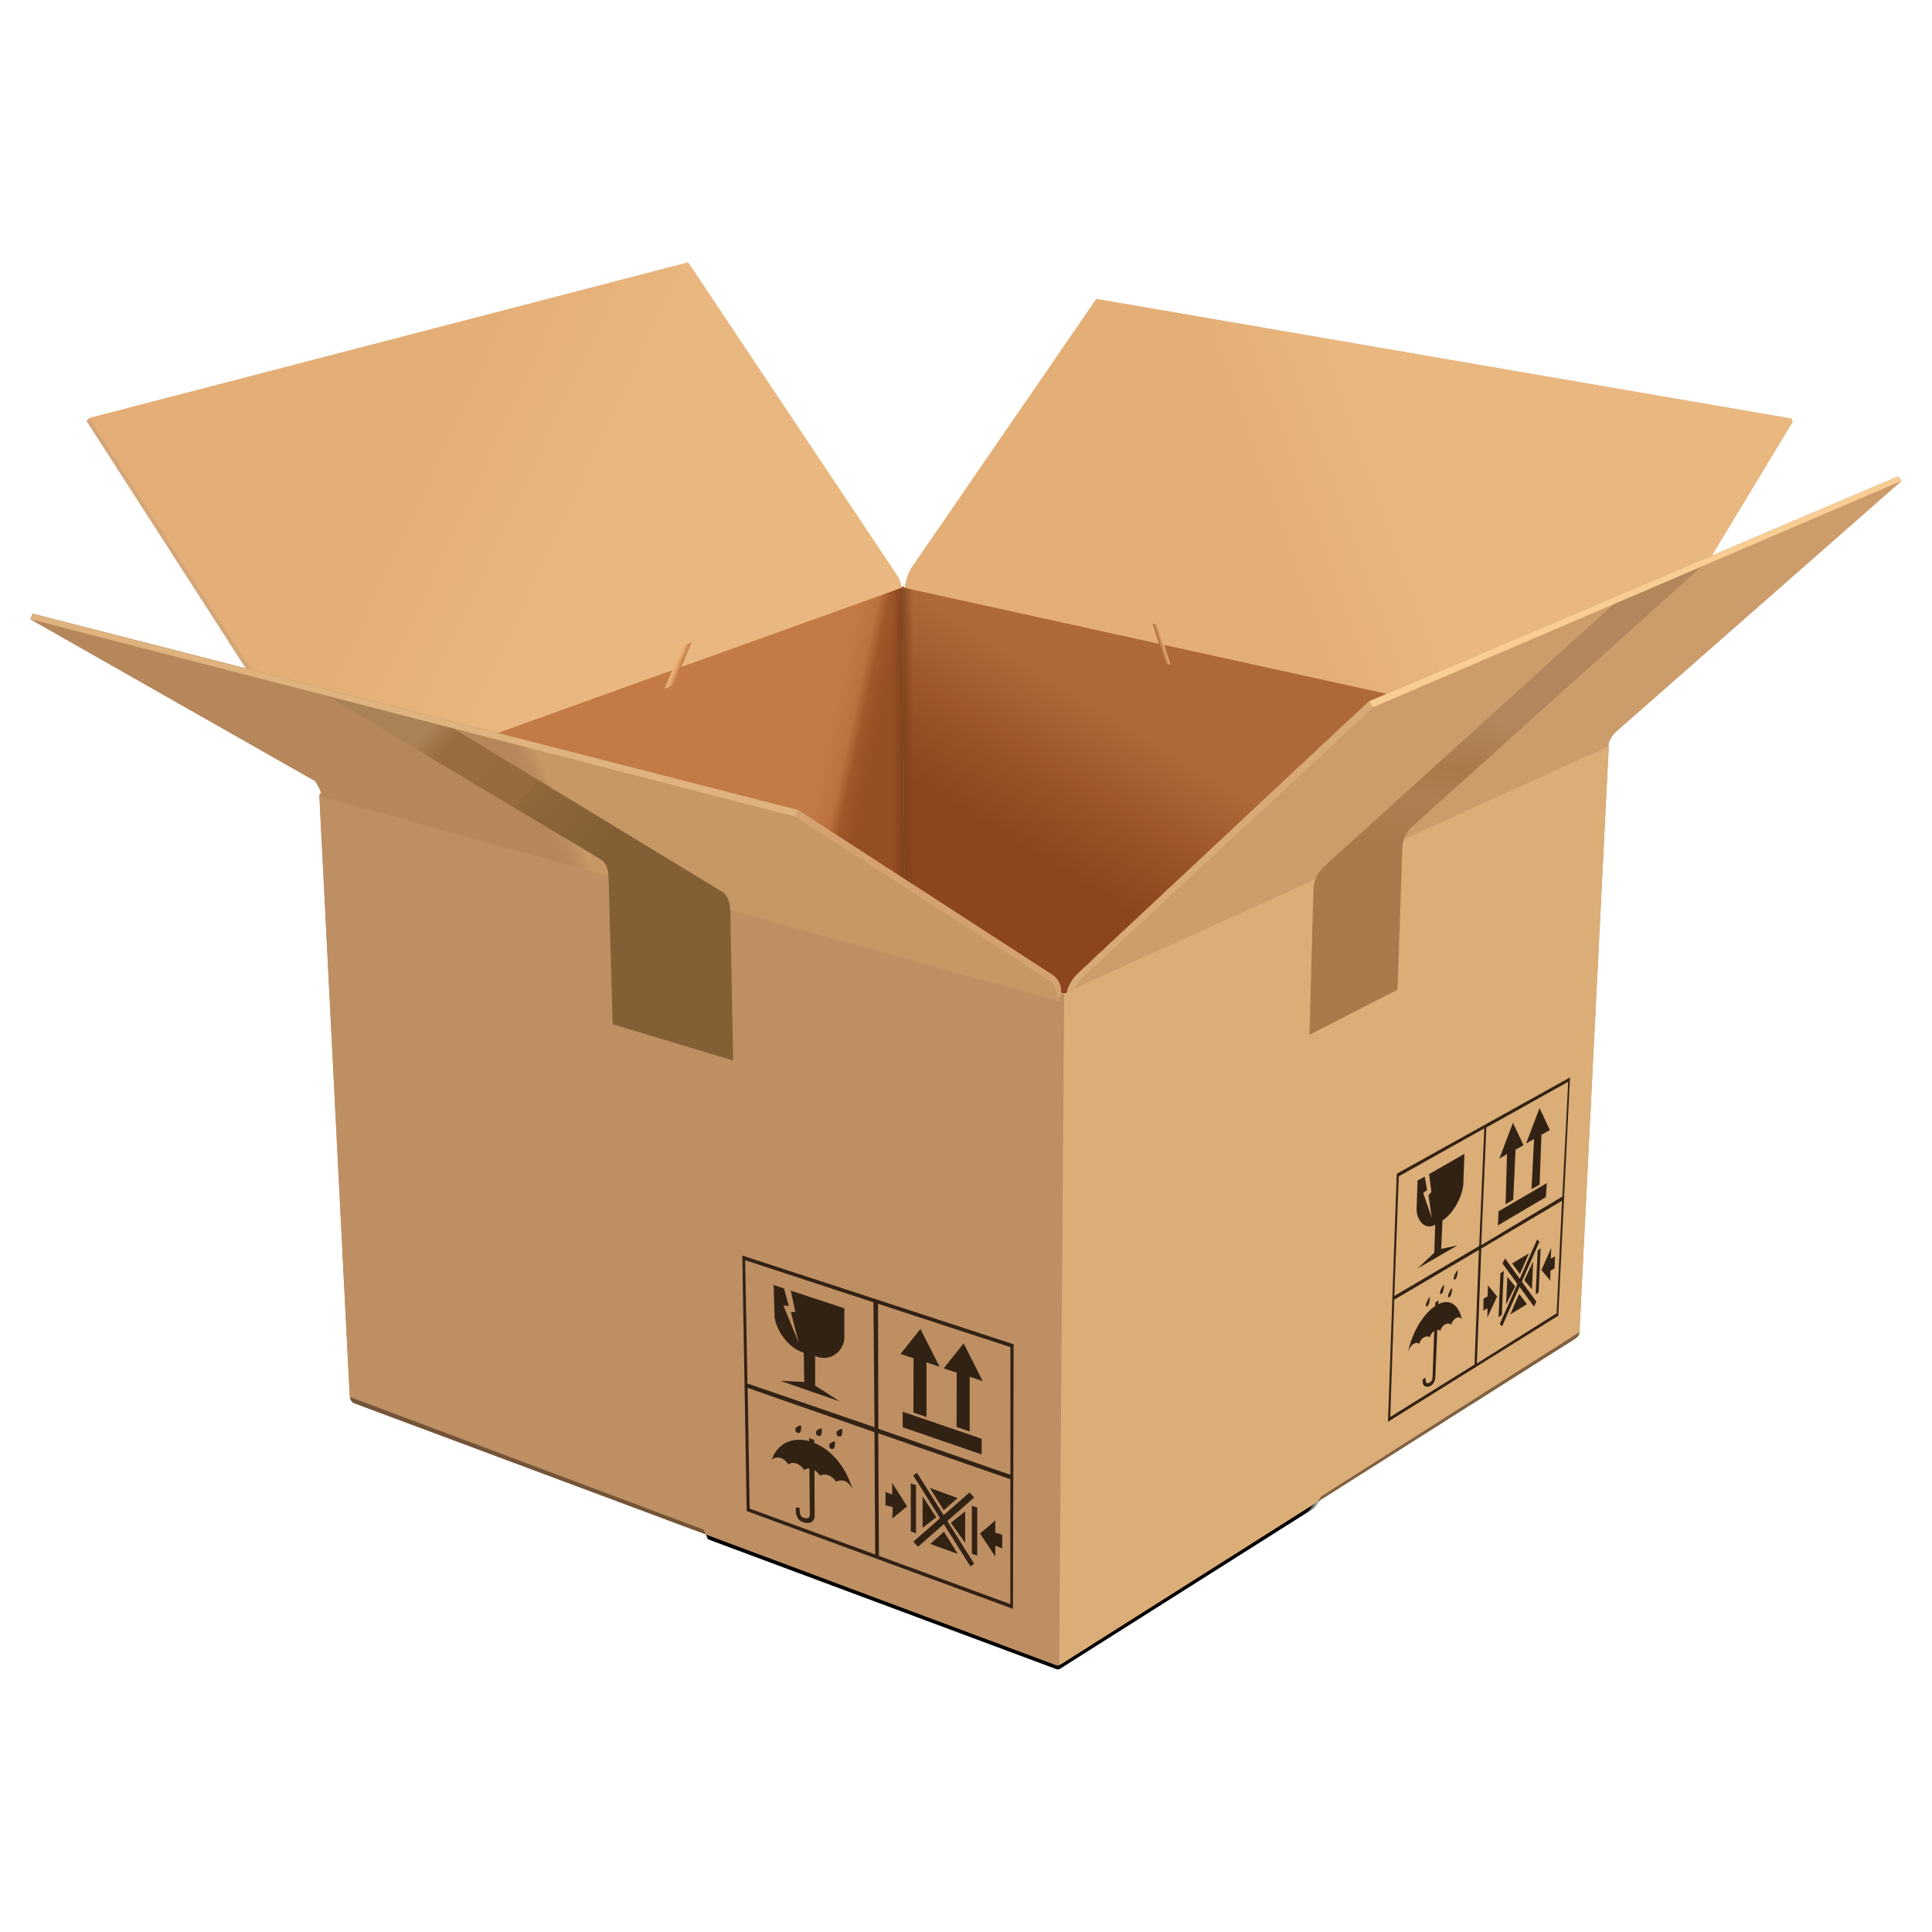 <svg xmlns="http://www.w3.org/2000/svg" xml:space="preserve" style="fill-rule:evenodd;clip-rule:evenodd;stroke-linejoin:round;stroke-miterlimit:2" viewBox="0 0 1024 1024"><path d="m140.515 191.333 70.257-44.428c.26-.16.6-.09.76.17s.09.6-.17.76l-70.487 44.568c-.09.06-.19.09-.29.09z" style="fill:url(#02b2f28ca);fill-rule:nonzero" transform="translate(16.093 139.116)scale(3.874)"/><path d="M140.585 192.493c-.06 0-.13-.01-.19-.03l-95.787-35.699a.545.545 0 0 1-.32-.71c.11-.29.42-.43.71-.32l95.537 35.599z" style="fill:url(#02b2f28cb);fill-rule:nonzero" transform="translate(16.093 139.116)scale(3.874)"/><path d="m241.1 21.81-11.059 18.309-44.428 18.89-2.47 1.05-39.929 37.338c-.77.77-1.29 1.87-1.38 2.48-.04.21-.22.12-.39.11-.18-.01-.43.06-.45-.16-.02-.8-.11-1.69-1.4-2.49l-20.009-12.96-14.59-9.46-41.097-10.539-34.4-8.82L7.71 21.71l.33-.38.02-.03L89.857.04c.12-.04.14-.02.19.05l27.898 41.789.55.82c.6.88.66 1.42.66 1.81h.51v-.09c0-.04 0-.09.01-.14 0-.03.01-.06.01-.1.01-.04.01-.08.02-.12s.01-.08.02-.13c.03-.14.07-.3.11-.46.01-.05.03-.1.04-.14.05-.16.1-.33.16-.49.03-.06.05-.13.08-.19.08-.2.16-.38.25-.54.08-.16.16-.29.24-.4l25.15-36.579c.06-.09.09-.13.22-.11l94.966 16.34z" style="fill:#e8b67f;fill-rule:nonzero" transform="translate(16.093 139.116)scale(3.874)"/><path d="M119.585 84.367h-.01l-14.58-9.45-41.097-10.539 55.257-19.87.15-.29v.29z" style="fill:url(#02b2f28cc);fill-rule:nonzero" transform="translate(16.093 139.116)scale(3.874)"/><path d="M119.155 44.509 63.898 64.368l-4.98-1.28-29.42-7.55L7.71 21.69l.35-.41L89.857.02c.12-.04.14-.02.19.05l27.898 41.789.55.82c.6.9.66 1.44.66 1.83" style="fill:url(#02b2f28cd);fill-rule:nonzero" transform="translate(16.093 139.116)scale(3.874)"/><path d="M119.35 46.619 67.102 65.398l-8.15-2.09 59.028-21.22.55.82c.6.88.66 1.42.66 1.81h.15l.01 1.9z" style="fill:url(#02b2f28ce);fill-rule:nonzero" transform="translate(16.093 139.116)scale(3.874)"/><path d="m30.249 55.738-.74-.19L7.719 21.7l.33-.38z" style="fill:#d2a679;fill-rule:nonzero" transform="translate(16.093 139.116)scale(3.874)"/><path d="m185.613 59.008-2.47 1.05-39.929 37.339c-.77.77-1.29 1.87-1.38 2.48-.04.21-.22.12-.39.11-.18-.01-.43.06-.45-.16-.02-.8-.11-1.69-1.4-2.49l-20.009-12.97-.27-39.848v-.29l.37.29 65.928 14.49z" style="fill:url(#02b2f28cf);fill-rule:nonzero" transform="translate(16.093 139.116)scale(3.874)"/><path d="m241.1 21.81-11.059 18.309-40.438 17.19-3.98 1.69-65.948-14.49c-.04-.51.31-1.67.69-2.41.08-.16.16-.29.24-.4l25.15-36.579c.06-.09.09-.13.22-.11l94.966 16.34.16.46z" style="fill:url(#02b2f28cg);fill-rule:nonzero" transform="translate(16.093 139.116)scale(3.874)"/><path d="m189.603 57.308-6.45 2.74-.83.8-63.018-13.93.29-2.42h.08c-.04-.51.31-1.67.69-2.41z" style="fill:url(#02b2f28ch);fill-rule:nonzero" transform="translate(16.093 139.116)scale(3.874)"/><path d="M121.055 44.809v40.508l-1.47-.95h-.01l-1.93-1.26V45.05l1.51-.54h.51z" style="fill:url(#02b2f28ci);fill-rule:nonzero" transform="translate(16.093 139.116)scale(3.874)"/><path d="m140.195 191.843-95.867-35.769c-.54-.23-.62-.74-.65-1.37 0 0-4.12-81.696-4.13-81.706-.01-.21.25-.34.23-.47-.07-.31-.66-1.48-.85-1.6L0 48.808l.33-.75 104.666 26.86 34.589 22.409c1.29.8 1.39 1.69 1.4 2.49.01.22.27.15.45.16s.35.1.39-.11c.09-.61.61-1.71 1.38-2.47l39.928-37.339L255.54 29.28l.44.61-39.088 34.349c-.76.76-1.11 1.69-.96 2.07l-4 80.067c-.06.51-.3.66-.81 1.01l-70.077 44.358c-.28.18-.58.23-.85.1z" style="fill:#bf9064;fill-rule:nonzero" transform="translate(16.093 139.116)scale(3.874)"/><path d="m141.434 99.977-.69 91.906a.83.83 0 0 1-.56-.04l-95.866-35.759c-.54-.23-.62-.75-.65-1.37l-4.13-81.706v-.02c0-.02 0-.04.01-.06 0-.02.01-.03.02-.04.01-.02.02-.03.03-.05s.02-.03.03-.05c.04-.06.1-.12.12-.17.01-.01.01-.02.01-.03v-.01l101.237 27.279c.04.18.28.11.44.12z" style="fill:#bd8f63;fill-rule:nonzero" transform="translate(16.093 139.116)scale(3.874)"/><path d="M140.755 191.613v.26a.83.83 0 0 1-.56-.04l-95.867-35.759c-.38-.16-.53-.47-.6-.85z" style="fill:url(#02b2f28cj);fill-rule:nonzero" transform="translate(16.093 139.116)scale(3.874)"/><path d="m97.406 135.865 37.119 12.14-.09 36.198-36.429-13.38zm18.6 24.32.09 16.769 17.978 6.604v-17.094zm5.311 5.417 3.633 5.782 3.559-3.118.62.707-3.673 3.217 3.681 5.858-.533.335-3.628-5.773-3.541 3.104-.62-.707 3.655-3.203-3.686-5.867zm10.698 6.512v1.65l.95.31v1.86l-.95-.38v1.5l-2.08-3.16zm-3.2-2.01.73.23v6.59l-.73-.26zm-30.679-16.13.27 16.51 17.18 6.28-.1-16.73zm26.86 19.68 1.88 3.03-3.75-1.36zm2.899-2.78v4.3l-1.95-2.75zm-7.44-3.83.72.24v6.58l-.72-.25zm1.62 1.77 1.86 2.87-1.86 1.43zm-15.54-7.97.71.23.002.422c2.114.85 4.202 2.97 5.209 6.268-.66-1.11-1.24-1.32-2.27-.97-.38-.79-1.5-1.21-2.17-.79a1.93 1.93 0 0 0-.746-.776l.036 6.276c0 .58-.4 1.1-1.39.9-.9-.22-1.27-.91-1.17-2.09l.5.08c0 .79.06 1.24.66 1.38.51.12.74-.07.74-.54l-.066-6.225c-.284-.02-.547.05-.734.215-.23-.58-1.32-1.36-2.14-.78-.58-.92-1.67-1.27-2.28-.6.779-2.355 2.894-3.18 5.113-2.585l-.003-.415zm11.38 6.13 2.03 3.2-2.01 1.67.04-1.57-.98-.23v-1.82l.92.34zm5.15.69 3.8 1.38-1.9 1.67zm-7.09-25.2.04 17.1 18.07 6.3v-17.47zm3.37 14.77 10.8 3.69v2.15l-10.8-3.72zm-9.338 4.069.039.011c.07.07.07.82-.16.99a.41.41 0 0 1-.42-.05c-.14-.11-.22-.27-.16-.51s.66-.5.74-.43zm1-1.71.039.011c.08.07.08.82-.16.99a.41.41 0 0 1-.42-.05c-.14-.11-.22-.27-.16-.51s.66-.5.74-.43zm-2.8-.07.039.011c.08.07.08.82-.16.99a.41.41 0 0 1-.42-.05c-.14-.11-.22-.27-.16-.51s.66-.5.74-.43zm-2.83-.41.039.011c.08.07.08.82-.16.99a.41.41 0 0 1-.42-.05c-.14-.11-.22-.27-.16-.51s.66-.5.74-.43zm22.308-11.228 2.62 5.17-1.79-.61v7.49l-1.79-.62.01-7.43-1.78-.58zm-29.889-11.38.31 16.87 17.39 5.98-.15-17.09zm23.98 9.41 2.62 5.17-1.79-.61v7.49l-1.79-.62.02-7.43-1.79-.58zm-20.09-6.02 1.42.47.66 2.39-.74-.05 2.11 5.1-1.09-4.2.62-.01-.63-2.93 7.33 2.42v4.03c0 1.53-1.66 3.46-4 2.5l.01 4.05 3.36 2.16-8.13-2.82 3.27.16-.06-4.01c-2.32-.69-4-3.48-4-5.18z" style="fill:#322214;fill-rule:nonzero" transform="translate(16.093 139.116)scale(3.874)"/><path d="M141.434 99.977c-.4.01-.7.54-.71 1.02l-.09.04-101.096-28.04c-.01-.19.21-.31.23-.43q.015-.015 0-.03c-.07-.31-.66-1.48-.85-1.6L0 48.81l.33-.75 104.656 26.849h.01l34.589 22.409c1.29.81 1.39 1.69 1.4 2.49 0 .01 0 .03.01.04.04.19.28.12.44.13z" style="fill:url(#02b2f28ck);fill-rule:nonzero" transform="translate(16.093 139.116)scale(3.874)"/><path d="M216.902 64.228c-.76.76-1.11 1.69-.96 2.07l-73.628 34.839-.15-.12c-.01-.58-.38-.97-.66-1.03.15.02.29.07.33-.12.02-.12.05-.26.1-.41.04-.13.1-.27.17-.42.21-.48.53-1 .94-1.46.06-.06.12-.13.18-.19l39.929-37.339L255.56 29.27l.44.61-39.098 34.349z" style="fill:#cd9c6b;fill-rule:nonzero" transform="translate(16.093 139.116)scale(3.874)"/><path d="M95.996 109.136c.11.03.15.04.15-.05l-.38-20.339c-.03-.69-.2-2.05-1.03-2.6L57.868 63.748l-17.28-4.46 37.469 22.39c.94.62 1.02 1.78 1.06 2.64l.54 19.778c0 .1.02.12.09.15l16.25 4.89z" style="fill:url(#02b2f28cl);fill-rule:nonzero" transform="translate(16.093 139.116)scale(3.874)"/><path d="M141.434 99.977c-.41.01-.71.57-.71 1.06-.01.04-.08.03-.09 0-.08-1.09-.53-2.31-1.12-2.74l-34.868-22.48.34-.91h.01l34.589 22.41c1.29.81 1.39 1.69 1.4 2.49 0 .01 0 .03.01.04.04.19.28.12.44.13z" style="fill:#d4a271;fill-rule:nonzero" transform="translate(16.093 139.116)scale(3.874)"/><path d="m104.986 74.918-.34.9L0 48.808l.33-.74z" style="fill:#deb37e;fill-rule:nonzero" transform="translate(16.093 139.116)scale(3.874)"/><path d="m215.952 66.298-4 80.067c-.06.51-.3.66-.81 1.01l-70.077 44.358c-.1.07-.21.11-.31.14l.69-91.906c.18.01.35.1.39-.11 0-.03.01-.05.01-.08l74.087-33.57c0 .05.01.07.02.09z" style="fill:#dbad77;fill-rule:nonzero" transform="translate(16.093 139.116)scale(3.874)"/><path d="M211.952 146.335v.04c-.06.51-.3.66-.81 1.01l-70.077 44.358c-.1.07-.21.11-.31.14v-.26z" style="fill:url(#02b2f28cm);fill-rule:nonzero" transform="translate(16.093 139.116)scale(3.874)"/><path d="m210.642 111.496-1.6 32.599-23.3 14.51 1.2-33.93zm-12.46 23.6-11.58 6.809-.55 16.05 11.53-7.17zm-5.53 6.889-.02.54c1.383-.69 2.69-.21 3.24 2.08-.38-.53-1.07-.32-1.53.76-.21-.45-1.28-.08-1.44.86-.085-.153-.238-.209-.414-.189l-.255 6.189c-.02.53-.05 1.1-.72 1.51-.31.14-1.13.25-1.02-.9l.39-.3c-.03.73.16.95.56.71.48-.29.39-.75.41-1.18l.215-5.864a1.4 1.4 0 0 0-.605.894c-.12-.36-1.28-.14-1.42.89-.33-.44-1.23-.01-1.57 1.1.626-2.883 2.178-5.276 3.723-6.306l.017-.474.44-.32zm16.9-13.61-11.04 6.53-.61 15.73 10.92-6.87zm-3.41 5.3.32.3-2.406 5.458 1.986 2.742-.32.68-1.98-2.71-2.38 5.4-.33-.3 2.424-5.491-2.054-2.809.36-.68 2.01 2.775zm-6.72 6.27 1.25 1.52-1.33 2.86v-1.26l-.56.34.03-1.63.56-.33zm2.16-1.98-.26 6.03-.45.3.25-6.01zm2.11 3.15 1.07 1.41-2.3 1.4zm-12.25.44c.05 0 .02.69-.15 1.03-.06.12-.17.25-.26.26s-.13-.09-.08-.35.44-.94.49-.94m10.64-2.77 1.06 1.31-1.24 2.45zm-7.6 1.52c.04.01.01.7-.15 1.03-.06.12-.17.25-.26.26s-.13-.09-.08-.35.44-.94.49-.94m4.44-21.84-11.7 6.56-.61 16.37 11.61-6.84zm7.71 16.43-.28 6.02-.4.26.27-6.01zm-13.25 4.96c.05 0 .02.69-.15 1.03-.06.12-.17.25-.26.26s-.13-.09-.08-.35.44-.94.49-.94m12.22-3.21-.16 3.84-1.04-1.24zm2.48-1.83-.06 1.48.58-.32-.07 1.64-.56.33-.02 1.35-1.21-1.45zm-12.83 3.06c.05 0 .02.69-.15 1.03-.06.12-.17.25-.26.26s-.13-.09-.08-.35.44-.94.49-.94m9.78-2.32-1.24 2.84-1.07-1.45zm-8.83-13.61-.15 4.12c-.06 1.4-1.18 3.94-2.85 5l-.18 3.89 2.23-.48-5.43 3.14 2.26-2.15.12-3.82c-1.45.83-2.61-.71-2.54-2.27l.13-3.78.98-.53.32 1.82-.53.43 1.17 3.39-.45-3.09.4-.46-.31-2.43zm14.2-9.859-11.2 6.26-.7 16.09 11.1-6.64zm-2.92 13.87-.14 1.91-6.56 3.88.09-1.93zm-4.64-8.25 1.45 3.06-1.09.61-.33 6.87-1.04.6.2-6.87-1.05.63zm3.64-2.02 1.41 3.01-1.16.65-.24 6.82-1.11.62.35-6.87-1.09.62z" style="fill:#322214;fill-rule:nonzero" transform="translate(16.093 139.116)scale(3.874)"/><path d="m183.733 60.838-39.589 36.799c-1.12 1.07-1.86 2.67-1.83 3.5-.02.04-.12.07-.16 0 .05-.64-.36-1.08-.66-1.15.15.02.29.07.33-.12.02-.12.05-.26.1-.41.04-.13.1-.27.17-.42.24-.54.63-1.16 1.11-1.64l39.929-37.339z" style="fill:#d7aa77;fill-rule:nonzero" transform="translate(16.093 139.116)scale(3.874)"/><path d="M175.003 105.476c0 .11.05.16.12.13l11.89-6.1c.02-.01.03-.03.04-.07l.66-19.489c.02-1.07.62-2.13 1.44-2.86L228.64 41.6l-12.02 5.15-39.688 35.958c-1.02 1-1.37 2.18-1.39 3.18l-.54 19.59z" style="fill:url(#02b2f28cn);fill-rule:nonzero" transform="translate(16.093 139.116)scale(3.874)"/><path d="M183.733 60.838 255.99 29.88l-.44-.6-72.407 30.77z" style="fill:#f8ce93;fill-rule:nonzero" transform="translate(16.093 139.116)scale(3.874)"/><defs><linearGradient id="02b2f28ca" x1="0" x2="1" y1="0" y2="0" gradientTransform="rotate(33.089 -197.36 380.324)scale(.765)" gradientUnits="userSpaceOnUse"><stop offset="0" style="stop-color:black;stop-opacity:1"/><stop offset="1" style="stop-color:black;stop-opacity:0"/></linearGradient><linearGradient id="02b2f28cb" x1="0" x2="1" y1="0" y2="0" gradientTransform="matrix(-.194 .076 -.076 -.194 92.56 174.071)" gradientUnits="userSpaceOnUse"><stop offset="0" style="stop-color:black;stop-opacity:1"/><stop offset="1" style="stop-color:black;stop-opacity:0"/></linearGradient><linearGradient id="02b2f28cc" x1="0" x2="1" y1="0" y2="0" gradientTransform="rotate(12.159 -240.682 544.513)scale(6.967)" gradientUnits="userSpaceOnUse"><stop offset="0" style="stop-color:#c37a44;stop-opacity:1"/><stop offset=".44" style="stop-color:#bb713d;stop-opacity:1"/><stop offset=".64" style="stop-color:#a05728;stop-opacity:1"/><stop offset="1" style="stop-color:#964e23;stop-opacity:1"/></linearGradient><linearGradient id="02b2f28cd" x1="0" x2="1" y1="0" y2="0" gradientTransform="rotate(-154.909 43.616 11.006)scale(27.18)" gradientUnits="userSpaceOnUse"><stop offset="0" style="stop-color:#e9b880;stop-opacity:1"/><stop offset="1" style="stop-color:#e4af76;stop-opacity:1"/></linearGradient><linearGradient id="02b2f28ce" x1="0" x2="1" y1="0" y2="0" gradientTransform="rotate(-157.696 50.168 18.161)scale(1.132)" gradientUnits="userSpaceOnUse"><stop offset="0" style="stop-color:#c37a45;stop-opacity:0"/><stop offset=".13" style="stop-color:#c37a45;stop-opacity:1"/><stop offset=".29" style="stop-color:#d08d55;stop-opacity:1"/><stop offset=".5" style="stop-color:#dea167;stop-opacity:1"/><stop offset=".7" style="stop-color:#e8af73;stop-opacity:1"/><stop offset=".86" style="stop-color:#ecb477;stop-opacity:1"/><stop offset="1" style="stop-color:#ecb477;stop-opacity:0"/></linearGradient><linearGradient id="02b2f28cf" x1="0" x2="1" y1="0" y2="0" gradientTransform="rotate(121.572 58.498 72.337)scale(31.793)" gradientUnits="userSpaceOnUse"><stop offset="0" style="stop-color:#af6938;stop-opacity:1"/><stop offset=".09" style="stop-color:#af6938;stop-opacity:1"/><stop offset=".48" style="stop-color:#9a5227;stop-opacity:1"/><stop offset=".78" style="stop-color:#8d4520;stop-opacity:1"/><stop offset="1" style="stop-color:#8d4520;stop-opacity:1"/></linearGradient><linearGradient id="02b2f28cg" x1="0" x2="1" y1="0" y2="0" gradientTransform="rotate(-19.571 189.004 -473.828)scale(19.888)" gradientUnits="userSpaceOnUse"><stop offset="0" style="stop-color:#e4af76;stop-opacity:1"/><stop offset=".03" style="stop-color:#e4af76;stop-opacity:1"/><stop offset="1" style="stop-color:#e9b880;stop-opacity:1"/></linearGradient><linearGradient id="02b2f28ch" x1="0" x2="1" y1="0" y2="0" gradientTransform="matrix(.74 -.234 .234 .74 154.19 51.556)" gradientUnits="userSpaceOnUse"><stop offset="0" style="stop-color:#af6a38;stop-opacity:0"/><stop offset=".09" style="stop-color:#af6a38;stop-opacity:1"/><stop offset=".2" style="stop-color:#b87542;stop-opacity:1"/><stop offset=".58" style="stop-color:#d59c66;stop-opacity:1"/><stop offset=".78" style="stop-color:#e4af76;stop-opacity:1"/><stop offset=".92" style="stop-color:#e4af76;stop-opacity:0"/><stop offset="1" style="stop-color:#e4af76;stop-opacity:0"/></linearGradient><linearGradient id="02b2f28ci" x1="0" x2="1" y1="0" y2="0" gradientTransform="translate(117.925 64.916)scale(2.9)" gradientUnits="userSpaceOnUse"><stop offset="0" style="stop-color:#743f1a;stop-opacity:0"/><stop offset=".49" style="stop-color:#743f1a;stop-opacity:.66"/><stop offset=".5" style="stop-color:#743f1a;stop-opacity:.67"/><stop offset=".53" style="stop-color:#743f1a;stop-opacity:.63"/><stop offset="1" style="stop-color:#743f1a;stop-opacity:0"/></linearGradient><linearGradient id="02b2f28cj" x1="0" x2="1" y1="0" y2="0" gradientTransform="rotate(-20.707 521.144 -165.38)scale(.101)" gradientUnits="userSpaceOnUse"><stop offset="0" style="stop-color:#322214;stop-opacity:.54"/><stop offset=".24" style="stop-color:#322314;stop-opacity:.53"/><stop offset="1" style="stop-color:#322214;stop-opacity:0"/></linearGradient><linearGradient id="02b2f28ck" x1="0" x2="1" y1="0" y2="0" gradientTransform="rotate(154.914 28.146 44.89)scale(4.163)" gradientUnits="userSpaceOnUse"><stop offset="0" style="stop-color:#c69866;stop-opacity:1"/><stop offset=".05" style="stop-color:#c69866;stop-opacity:1"/><stop offset=".42" style="stop-color:#ba8c5e;stop-opacity:1"/><stop offset=".81" style="stop-color:#b5875b;stop-opacity:1"/><stop offset="1" style="stop-color:#b5875b;stop-opacity:1"/></linearGradient><linearGradient id="02b2f28cl" x1="0" x2="1" y1="0" y2="0" gradientTransform="rotate(-138.177 53.595 26.884)scale(28.371)" gradientUnits="userSpaceOnUse"><stop offset="0" style="stop-color:#845f35;stop-opacity:1"/><stop offset=".43" style="stop-color:#91673c;stop-opacity:1"/><stop offset=".44" style="stop-color:#976a40;stop-opacity:1"/><stop offset=".87" style="stop-color:#986b40;stop-opacity:1"/><stop offset="1" style="stop-color:#ab8157;stop-opacity:1"/></linearGradient><linearGradient id="02b2f28cm" x1="0" x2="1" y1="0" y2="0" gradientTransform="matrix(.078 .05 -.05 .078 176.353 169.111)" gradientUnits="userSpaceOnUse"><stop offset="0" style="stop-color:#322214;stop-opacity:0"/><stop offset="1" style="stop-color:#322214;stop-opacity:.54"/></linearGradient><linearGradient id="02b2f28cn" x1="0" x2="1" y1="0" y2="0" gradientTransform="rotate(-82.096 146.651 -73.706)scale(18.797)" gradientUnits="userSpaceOnUse"><stop offset="0" style="stop-color:#a9794b;stop-opacity:1"/><stop offset=".39" style="stop-color:#ae7f53;stop-opacity:1"/><stop offset=".46" style="stop-color:#ac7d50;stop-opacity:1"/><stop offset=".62" style="stop-color:#a9794b;stop-opacity:1"/><stop offset="1" style="stop-color:#b2875d;stop-opacity:1"/></linearGradient></defs></svg>